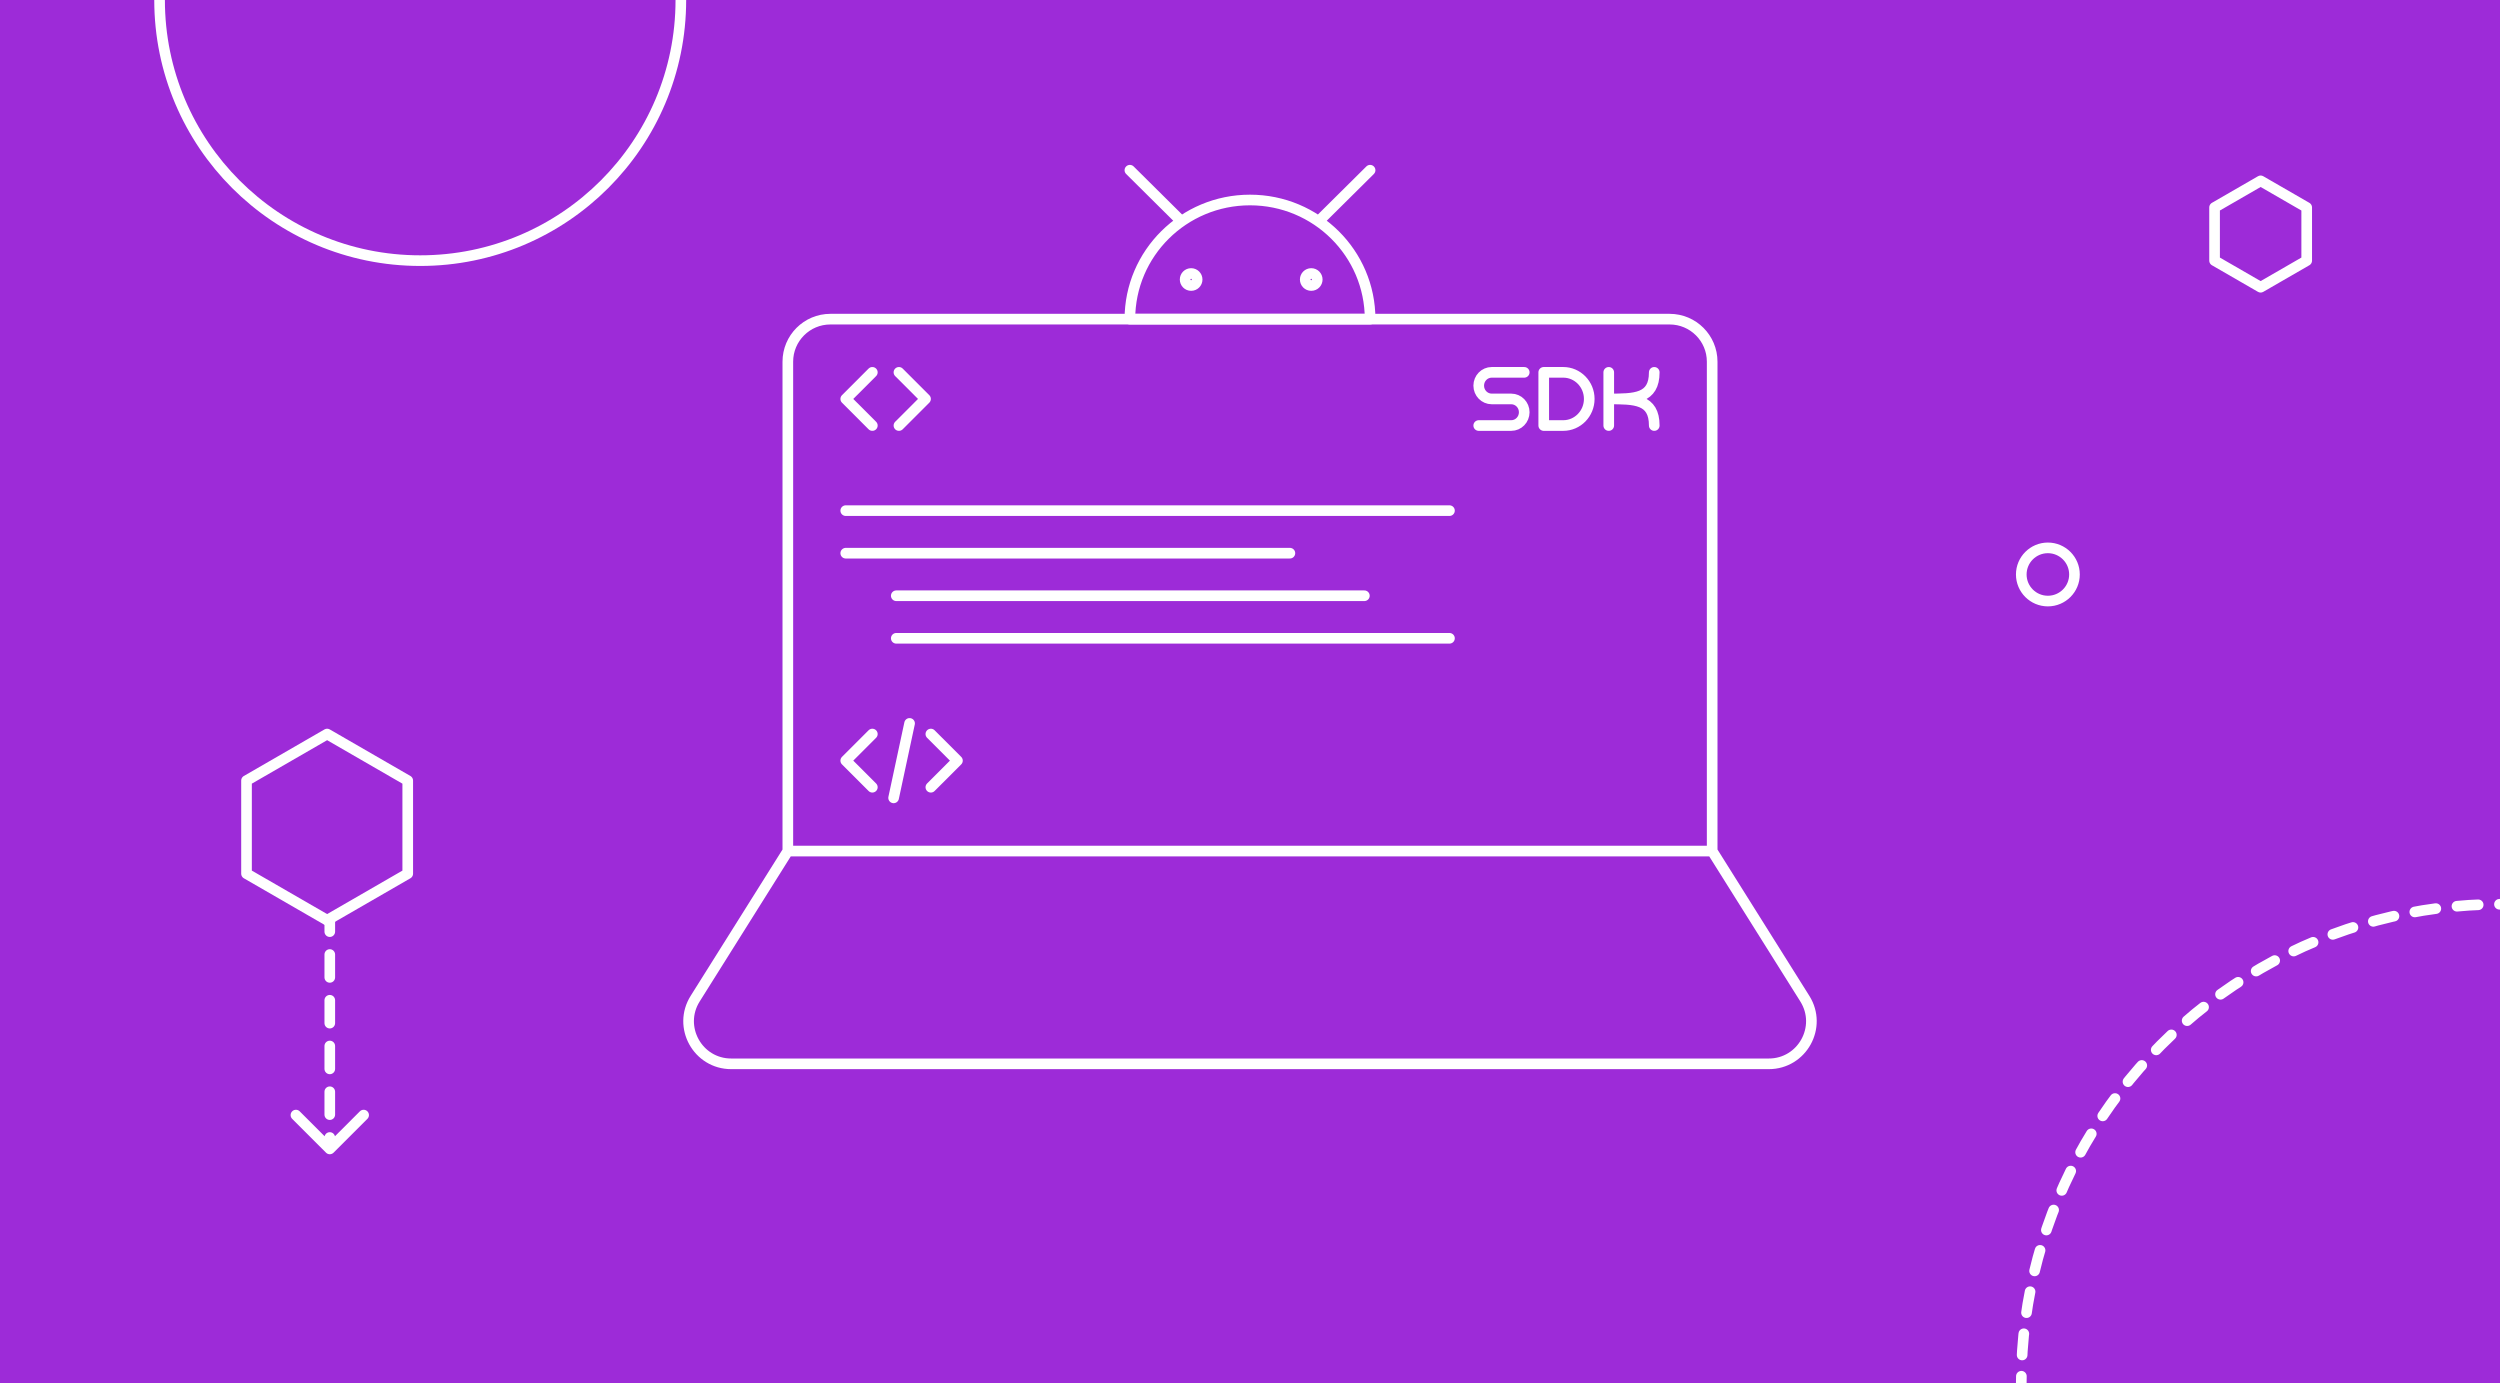 <svg width="470" height="260" viewBox="0 0 470 260" fill="none" xmlns="http://www.w3.org/2000/svg">
<rect x="0" y="0" width="470" height="260" fill="#333333" stroke="none"/>
<g clip-path="url(#clip0_1898_9575)">
<rect width="470" height="260" fill="#9D2BD8"/>
<path d="M321.888 160V68C321.888 63.582 318.306 60 313.888 60H156.112C151.694 60 148.112 63.582 148.112 68V160M321.888 160H148.112M321.888 160L339.307 187.746C342.652 193.074 338.822 200 332.532 200H137.468C131.178 200 127.348 193.074 130.693 187.746L148.112 160" stroke="white" stroke-width="2" stroke-linejoin="round"/>
<path d="M159 96L272.5 96M159 104H242.5M168.5 112H256.5M168.5 120H272.5" stroke="white" stroke-width="2" stroke-linecap="round" stroke-linejoin="round"/>
<path d="M257.58 60V61C258.133 61 258.58 60.552 258.58 60H257.58ZM212.419 60H211.419C211.419 60.552 211.867 61 212.419 61V60ZM213.123 31.29C212.731 30.901 212.098 30.904 211.709 31.296C211.32 31.688 211.323 32.321 211.715 32.71L213.123 31.29ZM221.401 42.319C221.793 42.708 222.426 42.705 222.815 42.313C223.204 41.921 223.202 41.288 222.81 40.899L221.401 42.319ZM258.284 32.71C258.676 32.321 258.679 31.688 258.29 31.296C257.901 30.904 257.268 30.901 256.876 31.29L258.284 32.71ZM247.19 40.899C246.797 41.288 246.795 41.921 247.184 42.313C247.573 42.705 248.206 42.708 248.598 42.319L247.19 40.899ZM213.419 60C213.419 48.189 223.073 38.6 235 38.6V36.6C221.984 36.6 211.419 47.069 211.419 60H213.419ZM235 38.6C246.926 38.6 256.58 48.189 256.58 60H258.58C258.58 47.069 248.015 36.6 235 36.6V38.6ZM212.419 61H257.58V59H212.419V61ZM211.715 32.71L221.401 42.319L222.81 40.899L213.123 31.29L211.715 32.71ZM256.876 31.29L247.19 40.899L248.598 42.319L258.284 32.71L256.876 31.29Z" fill="white"/>
<circle cx="223.934" cy="52.548" r="1.129" stroke="white" stroke-width="2" stroke-linejoin="round"/>
<circle cx="246.514" cy="52.548" r="1.129" stroke="white" stroke-width="2" stroke-linejoin="round"/>
<path d="M164 70L159 75L164 80" stroke="white" stroke-width="2" stroke-linecap="round" stroke-linejoin="round"/>
<path d="M169 80L174 75L169 70" stroke="white" stroke-width="2" stroke-linecap="round" stroke-linejoin="round"/>
<path d="M164 138L159 143L164 148" stroke="white" stroke-width="2" stroke-linecap="round" stroke-linejoin="round"/>
<path d="M175 148L180 143L175 138" stroke="white" stroke-width="2" stroke-linecap="round" stroke-linejoin="round"/>
<path d="M168 150L171 136" stroke="white" stroke-width="2" stroke-linecap="round" stroke-linejoin="round"/>
<path d="M286.556 70H280.444C279.094 70 278 71.119 278 72.5C278 73.881 279.094 75 280.444 75H284.111C285.461 75 286.556 76.119 286.556 77.5C286.556 78.881 285.461 80 284.111 80H278M302.444 70V75M302.444 75V80M302.444 75C307.333 75 311 75 311 70M302.444 75C307.333 75 311 75 311 80M293.889 70H290.222V80H293.889C296.589 80 298.778 77.761 298.778 75C298.778 72.239 296.589 70 293.889 70Z" stroke="white" stroke-width="2" stroke-linecap="round" stroke-linejoin="round"/>
<path d="M425 34L433.66 39V49L425 54L416.34 49V39L425 34Z" stroke="white" stroke-width="2" stroke-linejoin="round"/>
<path d="M61.5 138L76.655 146.75V164.25L61.5 173L46.345 164.25V146.75L61.5 138Z" stroke="white" stroke-width="2" stroke-linejoin="round"/>
<circle cx="470" cy="260" r="90" stroke="white" stroke-width="2" stroke-linecap="round" stroke-linejoin="round" stroke-dasharray="4 4"/>
<circle cx="79" r="49" stroke="white" stroke-width="2" stroke-linecap="round" stroke-linejoin="round"/>
<circle cx="385" cy="108" r="5" stroke="white" stroke-width="2" stroke-linecap="round" stroke-linejoin="round"/>
<path d="M63 173C63 172.448 62.552 172 62 172C61.448 172 61 172.448 61 173L63 173ZM61.293 216.707C61.683 217.098 62.317 217.098 62.707 216.707L69.071 210.343C69.462 209.953 69.462 209.319 69.071 208.929C68.68 208.538 68.047 208.538 67.657 208.929L62 214.586L56.343 208.929C55.953 208.538 55.319 208.538 54.929 208.929C54.538 209.319 54.538 209.953 54.929 210.343L61.293 216.707ZM61 175.15C61 175.702 61.448 176.15 62 176.15C62.552 176.15 63 175.702 63 175.15L61 175.15ZM63 179.45C63 178.898 62.552 178.45 62 178.45C61.448 178.45 61 178.898 61 179.45L63 179.45ZM61 183.75C61 184.302 61.448 184.75 62 184.75C62.552 184.75 63 184.302 63 183.75L61 183.75ZM63 188.05C63 187.498 62.552 187.05 62 187.05C61.448 187.05 61 187.498 61 188.05L63 188.05ZM61 192.35C61 192.902 61.448 193.35 62 193.35C62.552 193.35 63 192.902 63 192.35L61 192.35ZM63 196.65C63 196.098 62.552 195.65 62 195.65C61.448 195.65 61 196.098 61 196.65L63 196.65ZM61 200.95C61 201.502 61.448 201.95 62 201.95C62.552 201.95 63 201.502 63 200.95L61 200.95ZM63 205.25C63 204.698 62.552 204.25 62 204.25C61.448 204.25 61 204.698 61 205.25L63 205.25ZM61 209.55C61 210.102 61.448 210.55 62 210.55C62.552 210.55 63 210.102 63 209.55L61 209.55ZM63 213.85C63 213.298 62.552 212.85 62 212.85C61.448 212.85 61 213.298 61 213.85L63 213.85ZM61 173L61 175.15L63 175.15L63 173L61 173ZM61 179.45L61 183.75L63 183.75L63 179.45L61 179.45ZM61 188.05L61 192.35L63 192.35L63 188.05L61 188.05ZM61 196.65L61 200.95L63 200.95L63 196.65L61 196.65ZM61 205.25L61 209.55L63 209.55L63 205.25L61 205.25ZM61 213.85L61 216L63 216L63 213.85L61 213.85Z" fill="white"/>
</g>
<defs>
<clipPath id="clip0_1898_9575">
<rect width="470" height="260" fill="white"/>
</clipPath>
</defs>
</svg>
